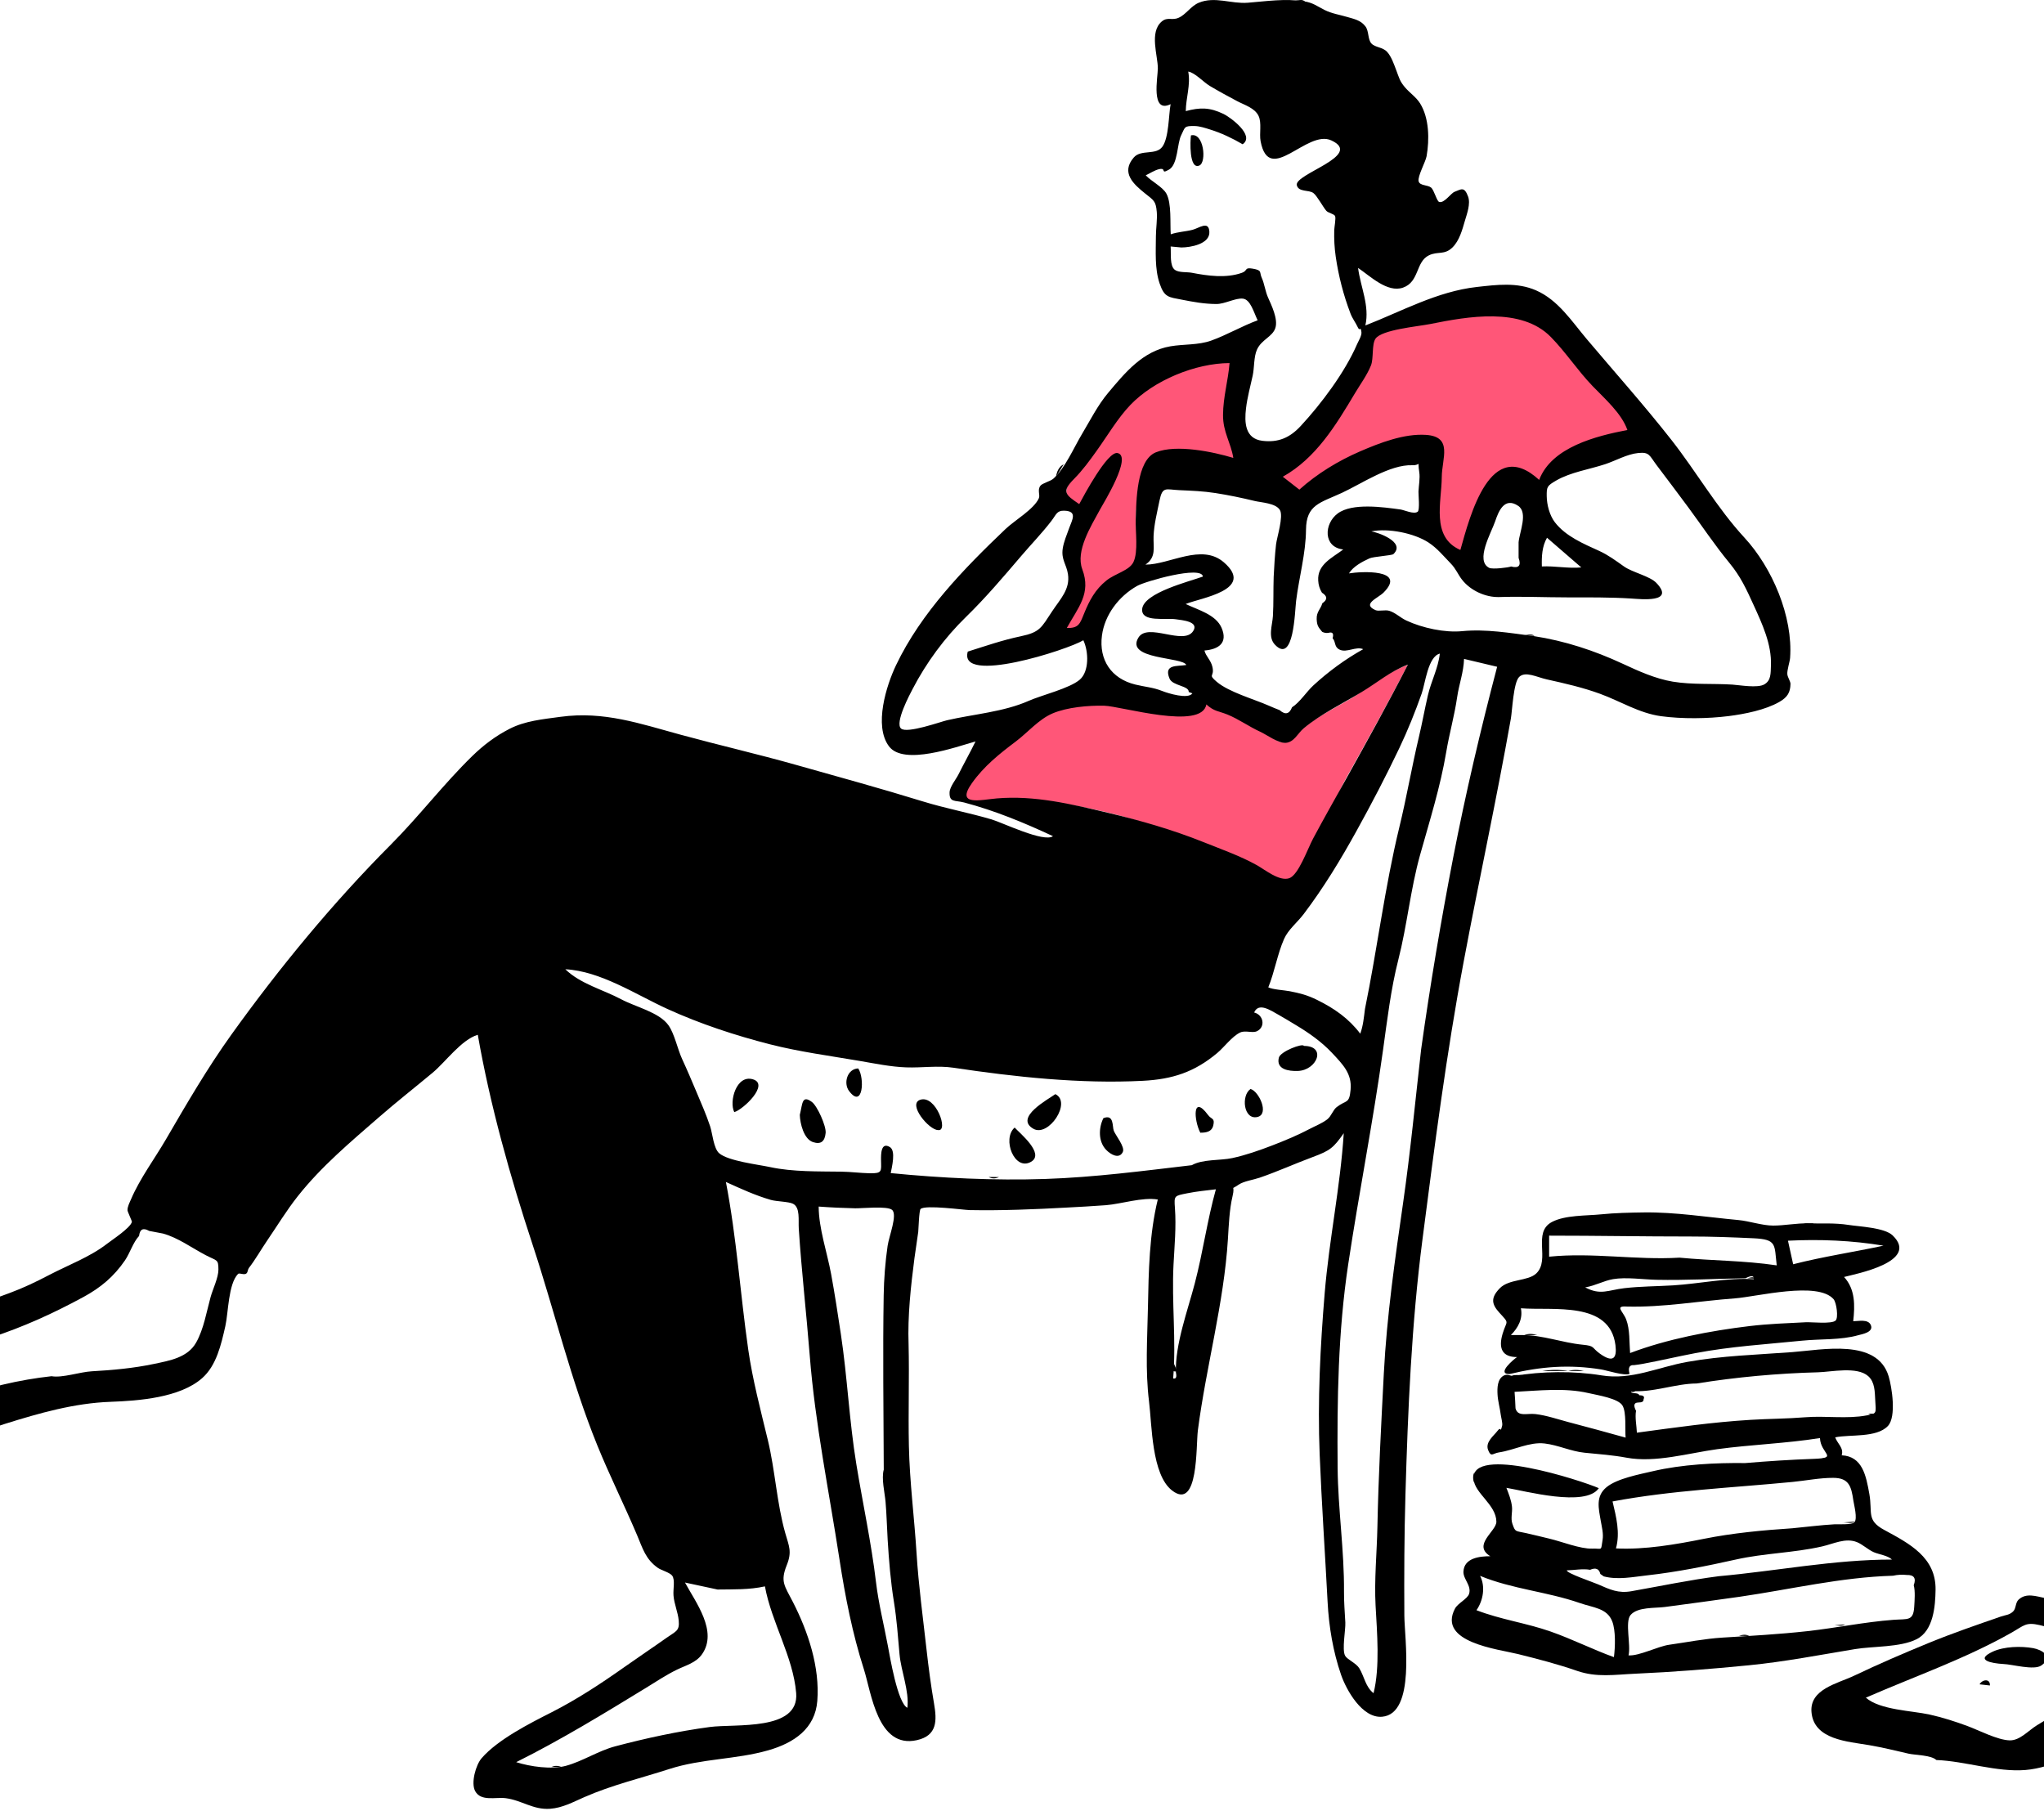 <svg width="412" height="365" viewBox="0 0 412 365" fill="none" xmlns="http://www.w3.org/2000/svg">
<path fill-rule="evenodd" clip-rule="evenodd" d="M257.688 96.462C263.316 93.322 266.601 87.693 269.853 82.121C270.343 81.283 270.831 80.447 271.326 79.62C271.658 79.067 272.02 78.496 272.39 77.915V77.914C273.366 76.378 274.391 74.763 275.031 73.183C275.311 72.492 275.553 71.477 275.797 70.452C276.085 69.243 276.377 68.019 276.739 67.294C277.529 65.711 283.53 64.99 287.617 64.499C288.966 64.337 290.108 64.2 290.783 64.065C297.967 62.632 306.552 61.773 312.423 67.362C313.818 68.69 315.381 69.915 316.949 71.144C318.829 72.618 320.717 74.097 322.333 75.767C324.927 78.45 328.42 82.962 329.653 86.546C323.329 87.757 312.822 91.467 310.304 98.061C301.035 89.606 297.122 103.689 295.069 111.079C294.944 111.53 294.825 111.956 294.713 112.351C289.665 110.18 289.927 103.574 290.119 98.737V98.736C290.146 98.058 290.172 97.416 290.181 96.825C290.195 95.948 290.328 95.034 290.459 94.143C290.897 91.155 291.298 88.419 287.004 88.178C282.836 87.946 278.789 89.632 275.031 91.211C270.342 93.182 265.422 96.13 261.634 99.516L257.688 96.462ZM248.579 83.29C248.579 83.451 248.577 83.611 248.575 83.771C248.561 85.195 248.547 86.615 248.982 87.989C249.234 88.783 249.238 89.944 249.242 91.058C249.244 91.866 249.247 92.65 249.344 93.253C245.273 92.022 237.71 90.195 233.554 91.856C229.581 93.443 229.081 100.785 228.94 104.356C228.905 105.258 229.032 106.342 229.165 107.466C229.389 109.375 229.627 111.403 229.108 112.869C228.708 113.999 228.721 114.333 228.748 114.415C228.679 114.375 228.367 114.363 227.225 115.182C226.716 115.547 226.162 115.837 225.606 116.128C224.942 116.475 224.275 116.825 223.676 117.304C222.082 118.582 221.538 119.995 220.886 121.691C220.717 122.128 220.541 122.585 220.338 123.062C219.377 125.325 216.817 127.336 213.96 127.254C214.323 126.599 214.709 125.951 215.094 125.305C217.14 121.868 219.156 118.483 217.616 114.393C216.262 110.795 218.563 106.586 220.449 103.139L220.56 102.937C220.675 102.725 221.004 102.255 221.446 101.624C223.414 98.817 227.611 92.828 225.082 92.319C223.284 91.957 219.406 99.416 217.972 102.174C217.802 102.501 217.666 102.763 217.573 102.937C215.11 101.282 214.004 99.242 215.899 96.75C216.569 95.868 217.31 95.046 218.052 94.222C218.923 93.255 219.795 92.287 220.56 91.218C221.234 90.275 221.903 89.279 222.581 88.27C224.217 85.835 225.904 83.325 227.835 81.305C232.635 76.289 241.013 72.874 247.923 72.843C247.769 74.797 247.993 76.675 248.221 78.578C248.404 80.114 248.59 81.667 248.579 83.29ZM228.765 114.437C228.767 114.434 228.763 114.424 228.748 114.415C228.755 114.436 228.763 114.44 228.765 114.437ZM268.072 163.441C269.434 160.597 270.624 158.112 271.326 156.856C275.574 149.261 279.78 141.73 283.762 133.994C280.604 135.191 277.929 137.025 275.219 138.884C274.81 139.164 274.401 139.445 273.988 139.724C272.561 140.692 271.003 141.565 269.438 142.443C267.087 143.761 264.718 145.09 262.742 146.762C262.295 147.14 261.933 147.559 261.588 147.959C260.799 148.872 260.1 149.682 258.677 149.668C257.704 149.659 256.327 148.66 255.096 147.768C254.379 147.248 253.711 146.764 253.201 146.532C252.198 146.075 251.37 145.478 250.552 144.887C249.629 144.221 248.718 143.564 247.579 143.125C246.871 142.852 246.292 142.761 245.758 142.677C244.857 142.535 244.085 142.413 243.04 141.468C242.366 145.426 233.004 143.562 226.931 142.352C224.915 141.95 223.26 141.621 222.407 141.601C222.083 141.594 221.747 141.584 221.401 141.574C218.366 141.486 214.595 141.377 211.951 142.505C209.926 143.369 207.532 145.321 205.455 147.014C204.653 147.669 203.898 148.284 203.23 148.783C199.935 151.245 197.586 154.384 195.16 157.793C192.047 162.165 196.695 161.744 200.05 161.439C200.281 161.418 200.506 161.398 200.722 161.38C208.367 160.735 215.795 162.014 223.165 163.75C229.747 165.299 235.734 167.679 242.035 170.193C243.202 170.658 245.323 171.753 247.716 172.987C252.594 175.503 258.599 178.602 259.953 178.143C261.241 177.706 265.072 169.704 268.072 163.441Z" fill="#FF5678"/>
<path fill-rule="evenodd" clip-rule="evenodd" d="M310.786 114.174C313.439 114.039 316.081 114.628 318.734 114.371C316.43 112.377 314.127 110.384 311.823 108.39C310.806 110.166 310.731 112.186 310.786 114.174ZM247.834 73.183C240.966 73.213 232.588 76.641 227.817 81.648C225.289 84.301 223.2 87.864 221.062 90.845C219.629 92.846 218.229 94.776 216.488 96.534C213.95 99.096 214.677 99.681 217.536 101.61C218.441 99.925 223.24 90.914 225.251 91.319C228.307 91.936 222.405 101.453 221.761 102.639C219.851 106.148 216.768 111.048 218.154 114.748C219.981 119.632 217.331 122.416 215.029 126.578C217.446 126.647 217.684 125.711 218.517 123.662C219.587 121.03 220.754 118.83 223.016 117.01C224.768 115.601 227.634 115.007 228.456 113.305C229.474 111.202 228.836 107.048 228.918 104.708C229.043 101.152 229.053 92.746 232.995 91.166C237.127 89.511 244.555 91.071 248.593 92.297C248.089 89.163 246.498 87.117 246.52 83.634C246.544 79.989 247.554 76.737 247.834 73.183ZM195.072 131.337C198.665 130.206 202.07 129.015 205.767 128.245C209.635 127.439 209.893 126.517 212.074 123.22C213.727 120.721 215.732 118.774 215.263 115.714C214.963 113.75 213.882 112.794 214.207 110.587C214.409 109.219 215.051 107.725 215.515 106.424C216.085 104.828 217.264 103.017 214.521 102.939C213.006 102.895 212.932 103.689 211.907 105.022C210.015 107.486 207.837 109.722 205.824 112.085C202.327 116.187 198.619 120.551 194.716 124.348C190.419 128.525 186.71 133.563 183.933 138.912C183.419 139.899 180.3 145.716 181.631 146.857C182.853 147.905 189.65 145.461 190.889 145.176C196.238 143.942 202.31 143.502 207.363 141.26C209.939 140.118 215.621 138.755 217.654 136.988C219.545 135.346 219.46 131.367 218.363 129.052C215.292 130.951 193.093 138.113 195.072 131.337ZM261.906 98.69C265.491 95.473 269.728 92.891 274.154 90.978C278.113 89.268 283.031 87.361 287.436 87.658C292.924 88.027 290.631 92.42 290.611 96.161C290.586 101.125 288.396 108.275 294.361 110.851C296.307 103.978 300.411 87.725 310.242 96.731C312.754 90.122 321.715 87.886 328.025 86.672C326.881 83.333 323.407 80.311 321 77.805C317.987 74.67 315.61 70.996 312.592 67.92C306.631 61.846 295.831 63.796 288.283 65.311C285.764 65.815 278.461 66.45 277.241 68.288C276.475 69.441 276.903 72.258 276.335 73.669C275.554 75.611 274.218 77.412 273.147 79.206C269.238 85.753 265.26 92.342 258.57 96.091L261.906 98.69ZM283.783 133.96C280.243 135.309 277.64 137.566 274.5 139.467C270.694 141.771 266.23 143.93 262.814 146.776C261.564 147.817 260.861 149.615 259.136 149.732C257.636 149.833 255.349 148.101 254.018 147.495C251.786 146.477 249.654 144.934 247.411 144.026C245.568 143.281 244.752 143.433 243.157 141.983C242.262 147.274 225.987 142.328 222.573 142.247C219.414 142.173 215.081 142.545 212.141 143.806C209.34 145.009 207.15 147.654 204.752 149.456C201.466 151.928 198.33 154.428 195.91 157.85C192.59 162.541 197.599 161.214 200.939 160.93C208.563 160.282 215.979 162.087 223.329 163.829C229.898 165.385 236.387 167.252 242.676 169.776C246.212 171.196 249.935 172.501 253.261 174.345C255.015 175.319 257.859 177.7 259.872 177.014C261.717 176.385 263.556 171.128 264.675 169.028C266.848 164.952 269.133 160.945 271.377 156.909C275.614 149.285 279.811 141.726 283.783 133.96ZM240.227 234.86C242.409 233.615 245.965 233.951 248.377 233.429C251.102 232.84 253.843 231.879 256.442 230.878C259.074 229.864 261.561 228.827 263.966 227.558C265.066 226.978 266.532 226.407 267.548 225.602C268.367 224.954 268.665 223.748 269.421 223.16C271.391 221.625 271.97 222.588 272.235 219.626C272.521 216.408 270.704 214.586 268.443 212.178C266.418 210.023 263.789 208.16 261.245 206.644C260.119 205.974 258.917 205.219 257.769 204.579C256.031 203.61 253.703 201.999 252.792 204.079C254.69 204.561 255.109 206.971 253.395 207.837C252.454 208.312 251.029 207.614 249.968 208.119C248.33 208.9 246.754 211.078 245.352 212.25C240.749 216.101 236.348 217.545 230.323 217.854C217.735 218.5 204.553 217.072 192.207 215.219C189.029 214.741 185.857 215.258 182.65 215.144C179.529 215.034 176.276 214.355 173.208 213.831C167.3 212.823 161.072 211.993 155.256 210.509C148.221 208.714 141.163 206.392 134.558 203.385C128.223 200.5 121.062 195.734 113.947 195.367C116.983 198.321 121.533 199.46 125.186 201.406C128.171 202.995 132.839 204.016 134.725 206.636C135.953 208.341 136.569 211.472 137.497 213.472C138.522 215.684 139.468 217.932 140.418 220.178C141.372 222.437 142.365 224.698 143.14 227.025C143.619 228.468 143.826 231.462 144.958 232.449C146.765 234.024 152.813 234.723 155.248 235.247C159.794 236.226 164.98 236.096 169.617 236.164C171.533 236.192 173.465 236.452 175.296 236.487C177.867 236.536 177.622 236.094 177.586 233.875C177.564 232.543 177.591 230.12 179.384 231.217C180.606 231.965 179.765 235.276 179.539 236.453C189.775 237.466 200.454 237.976 210.642 237.637C220.66 237.303 230.331 236.019 240.227 234.86ZM286.452 211.511C288.259 198.622 290.459 185.519 292.923 172.798C295.412 159.942 298.406 147.204 301.772 134.397C299.549 133.868 297.325 133.34 295.101 132.812C295.018 135.51 294.1 137.854 293.708 140.54C293.168 144.248 292.135 147.848 291.517 151.543C290.342 158.567 288.165 165.441 286.248 172.291C284.293 179.274 283.64 186.468 281.844 193.487C280.364 199.269 279.608 205.638 278.782 211.582C276.777 226.003 273.92 240.451 271.746 254.879C269.707 268.406 269.502 282.208 269.62 295.861C269.692 304.197 270.971 312.508 270.905 320.856C270.888 322.919 271.063 324.976 271.171 327.035C271.247 328.489 270.461 332.518 271.127 333.735C271.549 334.506 273.361 335.217 274.003 336.287C275.017 337.98 275.231 340.005 276.861 341.286C278.182 335.992 277.557 329.004 277.269 323.6C276.989 318.394 277.532 313.013 277.639 307.727C277.847 297.358 278.4 287.14 278.935 276.765C279.522 265.387 281.189 253.732 282.819 242.44C284.3 232.173 285.288 221.723 286.452 211.511ZM238.111 49.881C237.395 49.814 236.679 49.748 235.962 49.682C236.069 51.182 235.75 53.611 236.814 54.393C237.621 54.986 239.253 54.791 240.23 54.98C243.433 55.603 247.145 56.123 250.324 54.989C251.56 54.549 250.767 53.859 252.468 54.146C254.517 54.492 253.769 54.814 254.361 56.085C254.816 57.065 255.051 58.734 255.568 59.911C256.261 61.486 257.665 64.305 257.065 66.124C256.482 67.892 254.305 68.427 253.381 70.429C252.693 71.918 252.855 74.082 252.498 75.722C252.021 77.909 251.418 80.087 251.152 82.315C250.817 85.121 250.932 88.414 254.431 88.849C257.678 89.253 259.999 88.216 262.177 85.866C266.335 81.38 271.084 75.047 273.527 69.404C273.812 68.744 274.514 67.644 274.416 66.938C274.223 65.542 274.138 66.955 273.693 65.986C273.268 65.059 272.601 64.218 272.209 63.189C270.798 59.493 269.798 55.62 269.233 51.708C268.976 49.935 268.89 48.185 268.935 46.395C268.949 45.784 269.318 43.95 269.098 43.531C268.874 43.107 267.703 42.912 267.339 42.491C266.662 41.711 265.501 39.509 264.752 38.925C263.831 38.208 261.769 38.776 261.395 37.349C260.796 35.066 274.966 31.346 268.346 28.299C263.404 26.024 255.823 37.525 254.095 28.475C253.795 26.908 254.366 24.78 253.674 23.344C252.909 21.756 250.828 21.162 249.374 20.39C247.518 19.405 245.644 18.392 243.841 17.313C242.604 16.574 240.822 14.61 239.506 14.431C240.024 17.096 239.031 19.738 239.014 22.398C241.865 21.631 243.828 21.614 246.642 22.978C247.982 23.627 253.032 27.31 250.474 29.081C248.401 27.864 246.184 26.808 243.873 26.091C242.962 25.809 241.824 25.424 240.854 25.405C238.604 25.36 238.921 25.594 238.076 27.28C237.262 28.904 237.437 33.14 235.649 34.177C233.8 35.25 235.226 33.748 233.647 34.095C232.747 34.293 231.766 34.958 230.941 35.334C232.071 36.553 234.35 37.665 235.099 39.018C236.192 40.991 235.813 45.071 235.984 47.229C237.415 46.72 238.92 46.699 240.37 46.322C241.733 45.966 243.623 44.426 243.766 46.69C243.924 49.211 239.912 49.881 238.111 49.881ZM256.728 116.279C256.839 114.1 256.961 111.921 257.205 109.751C257.37 108.294 258.763 104.067 257.976 102.787C257.12 101.394 254.251 101.306 252.87 100.971C250.224 100.33 247.686 99.805 244.996 99.382C242.522 98.993 240.192 98.911 237.699 98.798C234.984 98.676 234.312 97.961 233.711 100.933C233.24 103.271 232.607 105.706 232.519 108.099C232.436 110.345 233.12 112.295 230.879 113.809C235.798 113.809 242.205 109.456 246.694 113.348C253.116 118.914 241.941 120.518 238.994 121.746C241.444 122.929 245.08 123.859 246.233 126.561C247.527 129.59 245.65 130.877 242.776 131.12C243.047 132.288 244.081 133.046 244.389 134.45C244.84 136.507 243.377 135.826 245.245 137.419C247.704 139.514 252.767 140.916 255.783 142.251C256.489 142.565 257.204 142.859 257.927 143.135C259.057 144.134 259.891 143.944 260.43 142.563C261.977 141.59 263.355 139.418 264.727 138.155C267.781 135.345 271.151 132.878 274.78 130.849C273.275 130.23 271.476 131.629 270.033 130.948C268.866 130.398 269.306 129.396 268.607 128.646C268.887 127.668 268.591 127.31 267.72 127.573C267.284 127.619 266.879 127.546 266.504 127.353C265.774 126.454 265.446 126.16 265.397 124.772C265.346 123.299 266.205 122.779 266.534 121.6C267.605 120.875 267.581 120.162 266.461 119.463C266.001 118.716 265.75 117.905 265.708 117.029C265.495 113.781 268.479 112.471 270.755 110.753C266.68 110.307 266.836 105.558 269.655 103.482C272.578 101.329 278.765 102.211 282.299 102.696C283.034 102.796 285.019 103.738 285.762 103.138C286.218 102.77 285.896 99.658 285.917 99.108C285.965 97.862 286.27 96.375 286.07 95.134C285.652 92.537 286.538 93.845 284.657 93.773C280.179 93.6 274.476 97.485 270.537 99.316C266.127 101.366 263.293 101.681 263.247 106.765C263.203 111.578 261.845 116.373 261.252 121.11C260.993 123.178 260.808 133.925 256.998 129.959C255.521 128.421 256.467 126.055 256.577 124.158C256.727 121.548 256.638 118.897 256.728 116.279ZM10.383 277.393C12.563 277.778 16.113 276.534 18.492 276.403C22.65 276.176 26.933 275.783 31.007 274.923C34.194 274.25 37.826 273.658 39.545 270.592C41.082 267.852 41.625 264.42 42.452 261.43C42.892 259.842 44.026 257.54 44.026 255.898C44.025 253.762 43.736 254.183 41.495 253.014C38.659 251.535 35.899 249.474 32.839 248.635C31.914 248.455 30.988 248.28 30.061 248.107C28.862 247.416 28.186 247.756 28.029 249.125C26.858 250.352 26.173 252.612 25.191 254.045C22.953 257.314 20.294 259.542 16.822 261.428C10.573 264.819 4.751 267.437 -1.942 269.655C-5.631 270.877 -9.032 272.592 -12.637 273.939C-15.525 275.019 -19.511 275.347 -21.73 277.75C-24.233 280.461 -20.386 281.446 -18.247 283.279C-16.495 284.781 -16.46 285.125 -14.063 284.396C-12.278 283.853 -10.694 282.814 -8.98 282.11C-3.105 279.699 4.005 278.094 10.383 277.393ZM144.635 320.391C142.446 319.921 140.256 319.45 138.067 318.98C140.22 322.975 144.748 328.819 141.498 333.442C140.283 335.169 138.263 335.662 136.458 336.538C134.274 337.599 132.257 338.957 130.192 340.221C121.676 345.432 113.021 350.715 104.048 355.187C106.857 356.088 111.176 356.711 114.069 355.926C117.438 355.012 120.558 352.912 124.016 351.994C130.221 350.349 136.752 348.947 143.057 348.103C148.209 347.413 161.108 348.972 160.481 341.271C159.886 333.96 155.492 326.984 154.184 319.755C150.975 320.464 147.914 320.34 144.635 320.391ZM275.131 203.365C277.626 191.194 279.117 178.816 282.06 166.732C283.529 160.704 284.563 154.593 285.998 148.564C286.666 145.758 287.17 142.925 287.82 140.125C288.478 137.291 289.895 134.675 290.219 131.744C287.834 132.331 287.282 137.758 286.56 139.8C285.234 143.546 283.787 147.145 282.084 150.732C279.375 156.432 276.501 161.932 273.446 167.459C270.224 173.288 266.822 178.894 262.797 184.217C261.474 185.967 259.68 187.337 258.827 189.256C257.487 192.275 256.923 195.872 255.644 199.013C256.545 199.468 258.874 199.581 259.98 199.798C262.036 200.201 263.477 200.56 265.453 201.531C268.932 203.243 271.856 205.273 274.181 208.353C274.765 206.772 274.918 205.038 275.131 203.365ZM178.136 296.227C178.095 284.505 177.928 272.684 178.121 261.049C178.174 257.818 178.439 254.333 178.911 251.127C179.206 249.111 180.949 244.828 179.804 243.862C178.825 243.036 173.659 243.58 172.392 243.55C169.933 243.494 167.482 243.385 165.019 243.201C165.019 247.545 166.727 252.478 167.52 256.776C168.26 260.784 168.868 264.815 169.479 268.842C170.8 277.562 171.176 286.403 172.611 295.146C173.911 303.074 175.626 310.969 176.571 318.896C177.09 323.247 178.14 327.352 178.956 331.701C179.382 333.968 180.936 343.308 182.893 344.227C183.307 340.876 181.617 336.831 181.314 333.443C181.002 329.945 180.759 326.423 180.189 322.907C179.519 318.78 179.18 314.55 178.923 310.371C178.766 307.814 178.719 305.265 178.496 302.709C178.336 300.855 177.629 298.045 178.136 296.227ZM239.606 139.483C239.688 138.207 236.363 138.258 235.744 136.791C234.488 133.812 237.351 134.348 239.111 134.04C238.484 132.383 226.731 132.986 229.47 128.514C231.369 125.411 238.571 130.16 240.496 127.211C241.761 125.275 238.318 125.008 236.952 124.814C234.898 124.521 230.057 125.467 230.216 122.817C230.417 119.488 239.828 117.19 242.468 116.213C242.175 113.933 230.849 117.173 229.21 118.097C225.5 120.189 222.658 123.942 222.113 128.113C221.479 132.965 223.956 136.787 228.833 137.978C230.867 138.475 232.37 138.53 234.251 139.276C235.49 139.767 239.497 140.991 240.345 139.753C240.099 139.663 239.853 139.573 239.606 139.483ZM306.096 109.299C306.283 107.227 308.039 103.325 306.016 101.964C303.186 100.058 302.013 103.198 301.372 105.085C300.588 107.388 297.291 113.025 300.174 114.46C300.844 114.794 304.022 114.406 304.583 114.185C306.145 114.59 306.648 114.009 306.096 112.44V109.299ZM237.021 276.654C236.843 270.99 239.395 264.18 240.841 258.633C242.481 252.347 243.344 245.937 245.081 239.72C243.149 239.952 241.199 240.14 239.29 240.525C236.686 241.051 236.639 240.968 236.826 243.507C237.105 247.32 236.74 251.058 236.542 254.869C236.145 262.5 237.112 270.257 236.469 277.839C237.042 277.984 237.226 277.589 237.021 276.654ZM309.13 128.212C315.387 129.164 321.384 131.135 327.078 133.784C330.217 135.244 333.674 136.813 337.181 137.396C341.078 138.044 345.211 137.74 349.19 137.99C350.593 138.078 354.281 138.755 355.649 137.935C357.003 137.123 356.898 135.746 356.961 134.105C357.125 129.884 355.203 125.751 353.474 121.964C351.991 118.715 350.87 116.234 348.568 113.439C345.613 109.849 343.04 105.976 340.272 102.229C338.185 99.405 336.077 96.621 333.95 93.8C332.428 91.78 332.5 91.085 330.207 91.311C327.949 91.534 325.675 92.861 323.548 93.563C320.391 94.607 316.568 95.18 313.689 96.849C311.828 97.927 311.745 98.126 311.766 100.009C311.787 101.762 312.356 103.902 313.411 105.273C315.604 108.121 319.24 109.629 322.359 111.05C324.164 111.871 325.724 113.037 327.33 114.171C329.061 115.393 332.554 116.113 333.878 117.506C337.735 121.562 330.714 120.761 328.753 120.638C324.52 120.373 320.31 120.414 316.046 120.411C311.392 120.408 306.775 120.193 302.186 120.343C299.498 120.431 296.415 119.076 294.673 116.818C293.83 115.724 293.502 114.691 292.399 113.556C290.955 112.07 289.698 110.504 287.941 109.354C285.065 107.473 279.839 106.408 276.415 107.11C277.641 107.28 283.407 109.231 280.869 111.683C280.56 111.981 276.851 112.177 276.045 112.545C274.59 113.208 272.757 114.173 271.903 115.575C274.388 115.162 283.601 114.683 278.901 119.42C277.748 120.583 274.435 121.743 277.254 122.98C277.901 123.264 279.197 122.861 280.03 123.117C281.269 123.499 282.282 124.518 283.443 125.062C286.735 126.605 291.273 127.557 294.708 127.219C299.46 126.75 304.411 127.593 309.13 128.212ZM183.139 270.945C183.301 277.75 183.054 284.595 183.2 291.431C183.356 298.731 184.299 305.886 184.748 313.113C185.151 319.59 186.031 325.944 186.746 332.39C187.158 336.103 187.632 339.654 188.264 343.339C188.856 346.787 188.957 349.826 184.809 350.753C176.878 352.526 175.645 341.188 174.113 336.41C171.825 329.28 170.357 321.796 169.224 314.404C167.113 300.639 164.307 287.065 163.211 273.183C162.537 264.635 161.559 256.174 161.005 247.634C160.896 245.96 161.325 243.382 159.846 242.636C158.957 242.189 156.507 242.185 155.384 241.86C152.256 240.956 149.37 239.625 146.318 238.243C148.484 249.499 149.2 260.7 150.825 272.054C151.687 278.079 153.337 284.323 154.767 290.253C156.248 296.398 156.577 303.015 158.286 309.025C159.039 311.675 159.676 312.755 158.584 315.474C157.244 318.812 158.133 319.611 159.813 322.889C162.905 328.921 165.266 336.039 164.741 342.838C164.314 348.392 160.092 351.299 154.861 352.797C148.319 354.671 141.468 354.449 134.886 356.577C129.152 358.43 123.325 359.8 117.756 362.247C115.511 363.233 113.377 364.404 110.884 364.585C107.464 364.832 105.158 362.86 101.929 362.449C99.91 362.193 96.954 363.15 95.791 361.047C94.869 359.38 95.912 355.742 97.07 354.4C100.321 350.628 106.832 347.342 111.216 345.117C116.269 342.552 121.158 339.341 125.84 336.031C128.678 334.024 131.572 332.098 134.408 330.087C136.284 328.757 136.996 328.748 136.805 326.634C136.652 324.948 135.888 323.313 135.754 321.586C135.652 320.264 136.118 318.461 135.489 317.598C135.026 316.962 133.29 316.512 132.607 316.03C130.11 314.271 129.543 312.095 128.409 309.42C125.834 303.343 122.875 297.436 120.388 291.31C115.048 278.158 111.789 264.327 107.363 250.906C102.84 237.194 98.796 222.799 96.305 208.573C92.973 209.581 89.827 214.041 87.173 216.248C83.587 219.23 79.913 222.114 76.396 225.179C70.632 230.201 64.796 235.086 60.033 241.102C57.738 243.999 55.859 247.117 53.781 250.16C52.581 251.919 51.462 253.909 50.163 255.582C49.954 255.85 49.948 256.402 49.723 256.63C49.228 257.133 48.283 256.464 47.965 256.795C46.007 258.83 46.032 264.609 45.422 267.294C44.581 270.995 43.637 275.25 40.729 277.801C36.237 281.741 27.953 282.351 22.268 282.556C14.973 282.818 7.896 284.839 0.974 287.008C-2.255 288.02 -5.399 289.204 -8.639 290.186C-10.503 290.753 -12.629 291.88 -14.62 291.663C-17.02 291.402 -18.915 289.395 -20.674 287.903C-23.486 285.516 -26.091 283.164 -25.998 279.249C-25.898 275.104 -23.639 271.976 -20.08 269.917C-13.199 265.936 -5.503 263.385 1.914 260.634C4.756 259.58 7.19 258.413 9.907 256.993C13.747 254.987 18.167 253.349 21.575 250.7C22.579 249.918 26.271 247.523 26.586 246.288C26.627 246.127 25.704 244.241 25.7 243.942C25.691 243.173 26.15 242.339 26.432 241.681C28.206 237.535 31.183 233.542 33.459 229.633C37.627 222.471 41.81 215.273 46.642 208.538C56.278 195.11 67.102 181.962 78.784 170.241C84.479 164.526 89.401 158.045 95.176 152.409C97.464 150.177 99.88 148.359 102.699 146.91C105.842 145.296 109.37 144.979 112.972 144.486C121.702 143.292 128.992 145.858 137.188 148.091C144.936 150.202 152.693 151.982 160.484 154.181C169.041 156.596 177.51 158.912 186.039 161.543C190.597 162.949 195.285 163.812 199.864 165.161C202.069 165.81 210.405 169.878 212.243 168.542C206.452 165.841 200.519 163.38 194.324 161.75C192.499 161.271 191.334 161.802 191.401 159.719C191.438 158.584 192.723 157.051 193.185 156.116C194.292 153.879 195.546 151.691 196.629 149.447C192.701 150.555 182.143 154.391 179.183 150.426C176.086 146.275 178.672 138.137 180.613 134.073C185.681 123.464 194.3 114.611 202.698 106.614C204.515 104.885 208.43 102.627 209.399 100.425C209.693 99.755 209.052 98.772 209.716 97.902C210.112 97.384 211.698 97.031 212.332 96.473C214.641 94.442 216.484 90.167 218.079 87.504C219.75 84.715 221.256 81.695 223.356 79.192C226.791 75.1 230.337 70.763 235.899 69.806C238.626 69.337 241.524 69.587 244.138 68.651C247.3 67.518 250.304 65.734 253.497 64.562C252.704 62.944 252.062 60.37 250.526 60.194C249.046 60.023 246.876 61.287 245.183 61.278C242.71 61.264 240.599 60.871 238.212 60.403C235.57 59.884 234.7 59.978 233.737 57.13C232.727 54.147 232.982 50.682 232.99 47.584C232.994 46.07 233.296 44.191 233.167 42.704C232.972 40.465 232.534 40.379 230.768 38.955C228.561 37.176 225.84 34.822 228.544 31.73C230.004 30.06 233.006 31.359 234.3 29.564C235.617 27.736 235.554 23.143 235.955 20.996C231.893 22.981 233.382 15.562 233.382 13.777C233.381 11.18 231.629 6.508 234.151 4.347C235.323 3.344 236.193 4.174 237.533 3.598C239.062 2.94 240.025 1.214 241.651 0.545C244.884 -0.786 248.185 0.816 251.503 0.552C255.311 0.249 259.05 -0.336 262.879 0.271C264.692 0.558 265.456 1.242 266.99 2.01C268.466 2.748 269.963 2.95 271.566 3.425C272.993 3.848 274.243 4.061 275.207 5.297C275.969 6.274 275.659 7.918 276.428 8.76C277.187 9.59 278.688 9.469 279.592 10.455C280.46 11.401 280.98 12.965 281.431 14.142C282.041 15.728 282.112 16.323 283.186 17.592C284.122 18.7 285.47 19.59 286.251 20.854C288.091 23.831 288.138 28.138 287.551 31.488C287.351 32.629 285.688 35.577 285.948 36.548C286.196 37.472 287.756 37.229 288.463 37.813C289.073 38.318 289.61 40.568 290.092 40.705C291.132 41.002 292.414 38.96 293.203 38.654C294.572 38.122 295.145 37.576 295.904 39.582C296.466 41.07 295.683 43.091 295.271 44.511C294.746 46.32 294.166 48.498 292.776 49.866C291.141 51.473 289.833 50.594 288.03 51.46C285.327 52.758 286.124 56.816 282.799 57.976C279.63 59.08 276.138 55.604 273.741 54.006C274.238 57.885 276.107 61.624 275.21 65.6C282.498 62.762 289.707 58.734 297.651 57.847C301.701 57.394 305.793 56.858 309.616 58.529C314.092 60.485 316.834 64.799 319.863 68.384C325.556 75.121 331.398 81.668 336.862 88.623C341.874 95.001 346.1 102.392 351.616 108.366C357.21 114.422 361.432 124.249 360.819 132.636C360.764 133.393 360.174 135.113 360.266 135.93C360.338 136.555 360.91 137.348 360.901 137.852C360.87 139.549 360.306 140.527 358.678 141.468C355.856 143.101 351.651 143.928 348.461 144.333C344.224 144.872 339.035 144.93 334.795 144.355C330.423 143.761 326.579 141.329 322.558 139.859C319.031 138.569 315.49 137.764 311.783 136.941C309.739 136.487 307.476 135.23 306.212 136.446C305.053 137.564 304.812 143.3 304.542 144.825C301.609 161.356 298.125 177.327 295.039 193.773C291.541 212.415 289.149 231.05 286.717 249.849C284.506 266.939 283.783 284.221 283.288 301.295C283.053 309.439 283.018 317.496 283.068 325.648C283.097 330.212 285.393 345.448 278.584 346.032C274.582 346.375 271.381 340.674 270.309 337.565C268.698 332.894 267.859 327.864 267.602 322.957C267.083 313.023 266.402 303.082 265.998 293.144C265.562 282.378 266.117 271.412 267.008 260.681C267.904 249.878 270.163 239.233 270.855 228.414C268.777 231.361 268.112 231.915 264.651 233.198C261.028 234.542 257.544 236.132 253.889 237.385C252.646 237.811 250.705 238.078 249.686 238.776C247.805 240.063 249.04 238.602 248.44 241.108C247.798 243.785 247.677 246.999 247.507 249.749C246.706 262.658 243.108 275.476 241.448 288.317C241.047 291.417 241.619 304.579 236.25 300.431C232.115 297.236 232.197 287.203 231.608 282.503C230.825 276.238 231.262 269.797 231.385 263.494C231.526 256.316 231.648 248.788 233.371 241.779C230.287 241.255 225.998 242.683 222.894 242.924C220.207 243.132 217.528 243.264 214.856 243.41C208.483 243.758 201.918 244.035 195.437 243.91C194.256 243.888 186.549 242.815 185.564 243.68C185.244 243.961 185.146 247.823 185.086 248.295C184.859 250.069 184.552 251.842 184.322 253.607C183.59 259.248 182.929 265.306 183.139 270.945Z" fill="black"/>
<path fill-rule="evenodd" clip-rule="evenodd" d="M297.605 324.556C302.47 326.445 307.632 327.131 312.537 328.852C316.922 330.39 320.995 332.459 325.313 334.022C325.565 332.032 325.7 328.661 324.96 326.785C323.913 324.128 321.157 324.063 318.443 323.117C311.838 320.814 304.89 320.329 298.333 317.638C299.455 319.786 298.954 322.629 297.605 324.556ZM381.57 317.609C371.065 317.916 361.026 320.345 350.673 321.847C345.634 322.578 340.592 323.231 335.549 323.913C333.609 324.175 330.072 323.866 328.661 325.535C327.492 326.918 328.773 331.638 328.254 333.665C330.377 333.821 334.147 331.85 336.452 331.523C340.041 331.016 343.582 330.306 347.208 330.08C352.95 329.72 358.592 329.415 364.325 328.779C370.155 328.134 375.796 326.933 381.672 326.495C384.528 326.281 385.678 326.814 385.846 323.817C385.912 322.645 386.074 320.684 385.743 319.528C386.271 318.108 385.802 317.419 384.336 317.459C383.406 317.355 382.484 317.405 381.57 317.609ZM361.252 308.045C364.093 307.781 366.945 307.401 369.793 307.242C370.371 307.209 373.3 307.385 373.778 306.851C374.456 306.096 373.701 303.335 373.577 302.481C373.155 299.577 372.688 297.887 369.5 297.881C366.808 297.874 364.023 298.44 361.342 298.701C349.174 299.886 337.068 300.386 325.034 302.637C325.767 305.737 326.598 308.935 325.722 312.105C331.495 312.401 337.833 311.297 343.474 310.165C349.241 309.007 355.359 308.433 361.252 308.045ZM341.993 278.86C337.646 278.879 333.051 280.782 328.761 280.358C328.697 281.151 330.07 280.493 330.449 281.235C331.259 281.237 331.541 281.499 331.294 282.024C331.309 282.382 331.125 282.592 330.741 282.652C330.552 282.669 330.363 282.685 330.175 282.701C329.345 282.728 329.209 283.283 329.767 284.37C329.527 285.717 329.887 287.427 329.939 288.778C337.648 287.736 345.138 286.651 352.902 286.186C356.567 285.966 360.229 285.967 363.89 285.667C367.918 285.337 372.314 286.045 376.251 285.295C378.357 284.894 378.136 284.922 377.983 282.202C377.889 280.549 377.924 278.587 376.57 277.382C374.308 275.369 369.159 276.532 366.455 276.603C358.311 276.817 350.029 277.569 341.993 278.86ZM346.443 317.707C358.09 316.656 369.648 314.353 381.36 314.353C380.532 313.531 378.728 313.319 377.698 312.871C376.523 312.36 375.413 311.271 374.265 310.824C371.961 309.927 369.615 311.173 367.248 311.711C361.539 313.011 355.68 313.055 349.961 314.33C344.049 315.646 338.06 316.861 332.038 317.531C329.171 317.849 326.095 318.496 323.262 317.743C323.032 317.58 322.801 317.416 322.571 317.253C322.324 316.205 321.636 315.926 320.509 316.414C319.077 316.143 317.254 316.493 315.812 316.528C315.753 317.1 321.079 318.895 322.095 319.34C324.541 320.41 326.2 321.194 328.813 320.735C334.697 319.702 340.485 318.47 346.443 317.707ZM305.475 283.87C305.93 285.633 307.841 284.831 309.487 285.025C311.695 285.285 313.892 286.042 316.031 286.613C319.916 287.651 323.802 288.674 327.669 289.77C327.517 288.218 327.863 284.684 327.037 283.306C326.171 281.862 322.064 281.23 320.152 280.789C315.331 279.681 310.181 280.311 305.284 280.545C305.371 281.652 305.435 282.76 305.475 283.87ZM351.781 294.901C356.355 294.516 360.934 294.216 365.521 294.056C370.766 293.873 366.954 293.041 366.843 289.862C359.95 290.955 352.997 291.17 346.125 292.104C340.433 292.879 333.651 294.901 327.845 293.815C325.106 293.303 322.31 293.105 319.396 292.816C316.647 292.543 314.054 291.27 311.339 290.954C308.291 290.599 305.177 292.302 302.145 292.751C300.86 292.942 300.562 293.808 299.955 292.271C299.326 290.676 301.128 289.374 301.838 288.42C302.666 287.306 302.322 289.115 302.783 287.375C302.911 286.888 302.562 285.664 302.498 285.139C302.335 283.812 301.915 282.371 301.85 281.047C301.79 279.83 301.779 277.973 303.108 277.263C303.919 276.829 304.495 277.461 305.202 277.339C310.722 276.385 317.214 276.307 322.812 277.227C328.881 278.225 334.104 275.584 340.085 274.512C347.102 273.256 354.193 273.068 361.27 272.536C367.322 272.083 378.379 269.729 380.684 277.41C381.337 279.587 382.288 285.579 380.532 287.43C378.227 289.862 372.89 289.086 369.91 289.718C370.356 290.978 371.683 291.835 371.224 293.336C375.4 293.532 376.139 297.452 376.793 301.112C377.47 304.899 376.15 306.404 379.791 308.376C384.866 311.124 390.243 313.899 390.143 320.444C390.094 323.734 389.723 328.697 386.323 330.404C382.997 332.074 377.581 331.792 373.916 332.398C366.817 333.573 359.694 334.951 352.552 335.656C344.948 336.407 337.217 337.024 329.599 337.359C325.449 337.543 321.864 338.166 317.856 336.778C313.915 335.414 310.06 334.417 305.994 333.404C301.98 332.405 289.693 331.059 293.273 324.237C293.846 323.146 295.805 322.278 296.121 321.246C296.631 319.581 294.908 318.282 294.98 316.777C295.111 314.024 298.236 313.679 300.394 313.679C296.695 311.38 301.648 308.659 301.619 306.707C301.567 303.268 297.264 301.036 297.02 298.154C296.428 291.139 318.82 298.443 322.267 299.961C319.614 303.87 307.307 300.487 303.641 299.894C304.142 301.2 304.62 302.373 304.764 303.709C304.882 304.798 304.463 306.043 304.846 307.139C305.451 308.872 305.43 308.54 307.572 309.013C309.156 309.362 310.723 309.766 312.302 310.137C314.728 310.705 318.543 312.231 320.947 312.148C323.055 312.075 322.639 312.725 323.025 310.398C323.233 309.147 322.878 307.818 322.666 306.593C322.223 304.026 321.576 301.596 323.832 299.754C325.983 297.997 330.518 297.161 333.157 296.541C339.013 295.166 345.773 294.83 351.781 294.901Z" fill="black"/>
<path fill-rule="evenodd" clip-rule="evenodd" d="M379.65 251.081C373.289 250.021 366.827 249.761 360.392 250.081C360.74 251.664 361.089 253.246 361.439 254.828C367.467 253.285 373.583 252.381 379.65 251.081ZM327.931 263.356C325.38 263.171 327.155 264.304 327.785 265.964C328.559 268.002 328.393 270.579 328.57 272.724C336.033 269.897 344.717 268.241 352.652 267.289C356.415 266.838 360.232 266.709 364.016 266.516C365.135 266.459 369.174 266.924 369.993 266.177C370.6 265.621 370.174 262.553 369.59 261.875C366.414 258.196 354.137 261.373 349.696 261.703C342.413 262.243 335.264 263.536 327.931 263.356ZM338.53 253.498C345.139 254.128 351.519 254.068 358.128 255.052C357.627 250.878 358.226 249.813 353.46 249.591C349.214 249.394 344.981 249.234 340.754 249.236C331.249 249.241 321.767 249.061 312.251 249.061V253.303C321.052 252.408 329.713 254.025 338.53 253.498ZM306.754 269.098C310.924 269.08 314.866 270.644 319.037 271.049C321.533 271.292 320.749 271.599 322.481 272.845C325.178 274.785 325.955 273.752 325.617 271.115C324.471 262.197 313.108 264.197 306.56 263.701C306.99 265.828 306.001 267.631 304.544 269.098H306.754ZM351.832 257.648C345.833 257.744 339.828 258.083 333.871 257.959C331.204 257.904 327.75 257.379 325.137 257.831C323.223 258.161 321.622 259.13 319.522 259.49C322.606 261.141 324.17 260.026 327.412 259.65C330.652 259.275 333.939 259.283 337.192 259.087C342.534 258.765 348.228 257.494 353.491 257.84C353.587 257.103 353.034 257.039 351.832 257.648ZM304.254 276.963C301.501 276.957 305.288 273.846 305.785 273.538C302.738 273.538 302 271.722 302.883 268.804C303.715 266.056 304.33 266.897 302.238 264.608C300.662 262.885 300.424 261.616 302.281 259.689C304.171 257.729 307.998 258.284 309.673 256.666C312.524 253.912 308.845 248.427 312.795 246.318C315.466 244.892 319.77 245.069 322.718 244.768C325.567 244.476 328.517 244.42 331.385 244.381C337.638 244.297 344.133 245.339 350.358 245.912C352.628 246.121 355.179 247.032 357.415 247.034C359.696 247.036 362.084 246.531 364.439 246.59C367.176 246.658 369.813 246.458 372.635 246.904C374.798 247.246 379.848 247.426 381.501 249.024C387.009 254.348 373.947 256.793 371.699 257.391C373.987 259.881 373.892 263.173 373.547 266.308C374.636 266.308 376.513 265.837 377.076 267.05C377.776 268.557 375.185 268.949 374.573 269.124C371.049 270.136 366.924 269.859 363.292 270.226C356.032 270.96 348.859 271.384 341.674 272.751C338.172 273.417 334.691 274.241 331.192 274.89C330.588 275.002 329.981 275.092 329.37 275.16C328.434 275.08 328.131 275.664 328.461 276.914C327.49 277.386 323.869 276.211 322.749 276.031C316.339 274.998 310.604 275.427 304.254 276.963Z" fill="black"/>
<path fill-rule="evenodd" clip-rule="evenodd" d="M433.696 338.822C429.562 342.055 425.718 345.106 421.241 347.915C424.406 347.817 434.932 342.801 433.696 338.822ZM432.082 333.552C429.825 331.625 427.583 331.822 424.79 331.238C422.218 330.7 419.719 329.774 417.152 329.157C415.137 328.674 413.144 328.02 411.137 327.562C408.302 326.917 408.023 327.628 405.416 329.103C396.172 334.339 385.827 337.94 376.091 342.189C378.95 344.69 385.38 344.798 388.953 345.596C391.562 346.177 394.044 346.973 396.543 347.894C398.87 348.753 402.618 350.727 405.072 350.793C407.143 350.848 408.826 348.823 410.609 347.732C412.955 346.296 415.29 344.886 417.654 343.486C422.657 340.524 427.334 336.894 432.082 333.552ZM390.305 354.758C389.238 353.738 386.026 353.782 384.688 353.471C382.052 352.859 379.455 352.223 376.784 351.763C372.45 351.018 365.604 350.685 365.133 345.097C364.741 340.453 370.387 339.351 373.689 337.778C378.655 335.411 383.722 333.227 388.814 331.14C393.589 329.184 398.433 327.529 403.294 325.839C404.242 325.509 405.012 325.555 405.786 324.8C406.396 324.205 406.208 323.05 406.877 322.428C408.409 321.004 410.398 321.754 412.239 322.119C416.421 322.948 420.763 324.036 424.749 325.574C428.893 327.171 432.598 327.505 433.593 332.173C435.712 331.185 437.305 331.041 437.052 333.943C436.978 334.796 436.355 335.724 436.205 336.603C435.985 337.9 436.37 339.267 436.152 340.567C435.36 345.294 428.946 348.795 424.972 350.651C420.072 352.939 413.749 356.321 408.277 356.767C402.447 357.244 396.093 354.968 390.305 354.758Z" fill="black"/>
<path fill-rule="evenodd" clip-rule="evenodd" d="M316.094 276.34C314.356 276.351 312.617 276.362 310.879 276.373C312.614 276.048 314.353 276.045 316.094 276.34Z" fill="black"/>
<path fill-rule="evenodd" clip-rule="evenodd" d="M214.405 93.572C213.883 94.436 213.362 95.299 212.84 96.163C213.018 95.05 213.415 94.096 214.405 93.572Z" fill="black"/>
<path fill-rule="evenodd" clip-rule="evenodd" d="M316.094 301.109C317.139 301.119 318.184 301.127 319.223 301.136C318.176 301.129 317.135 301.119 316.094 301.109Z" fill="black"/>
<path fill-rule="evenodd" clip-rule="evenodd" d="M340.082 244.734C338.865 244.669 337.649 244.603 336.432 244.537C337.649 244.603 338.865 244.669 340.082 244.734Z" fill="black"/>
<path fill-rule="evenodd" clip-rule="evenodd" d="M319.223 276.366C318.179 276.356 317.136 276.346 316.094 276.337C317.141 276.052 318.184 276.062 319.223 276.366Z" fill="black"/>
<path fill-rule="evenodd" clip-rule="evenodd" d="M360.725 129.33C360.696 128.293 360.666 127.256 360.637 126.221C360.667 127.258 360.696 128.293 360.725 129.33Z" fill="black"/>
<path fill-rule="evenodd" clip-rule="evenodd" d="M183.409 285.835C183.387 284.971 183.365 284.107 183.344 283.244C183.366 284.109 183.387 284.972 183.409 285.835Z" fill="black"/>
<path fill-rule="evenodd" clip-rule="evenodd" d="M211.797 243.598C212.495 243.598 213.191 243.6 213.883 243.601C213.185 243.601 212.491 243.599 211.797 243.598Z" fill="black"/>
<path fill-rule="evenodd" clip-rule="evenodd" d="M305.143 57.461C304.274 57.524 303.404 57.587 302.535 57.65C303.405 57.587 304.274 57.524 305.143 57.461Z" fill="black"/>
<path fill-rule="evenodd" clip-rule="evenodd" d="M370.85 246.719C369.807 246.713 368.763 246.706 367.721 246.699C368.763 246.706 369.807 246.713 370.85 246.719Z" fill="black"/>
<path fill-rule="evenodd" clip-rule="evenodd" d="M283.019 310.71C282.993 310.018 282.966 309.325 282.941 308.637C282.967 309.33 282.993 310.02 283.019 310.71Z" fill="black"/>
<path fill-rule="evenodd" clip-rule="evenodd" d="M284.051 284.28C284.032 283.589 284.013 282.897 283.995 282.208C284.014 282.899 284.033 283.59 284.051 284.28Z" fill="black"/>
<path fill-rule="evenodd" clip-rule="evenodd" d="M266.255 296.2C266.28 296.892 266.305 297.584 266.33 298.273C266.305 297.58 266.28 296.891 266.255 296.2Z" fill="black"/>
<path fill-rule="evenodd" clip-rule="evenodd" d="M215.969 243.092C216.493 243.085 217.015 243.078 217.533 243.07C217.009 243.078 216.489 243.085 215.969 243.092Z" fill="black"/>
<path fill-rule="evenodd" clip-rule="evenodd" d="M367.199 270.063C367.723 270.041 368.245 270.018 368.764 269.995C368.239 270.018 367.719 270.041 367.199 270.063Z" fill="black"/>
<path fill-rule="evenodd" clip-rule="evenodd" d="M267.29 312.783C267.321 313.475 267.35 314.167 267.38 314.856C267.35 314.162 267.321 313.473 267.29 312.783Z" fill="black"/>
<path fill-rule="evenodd" clip-rule="evenodd" d="M323.187 309.155C323.152 309.848 323.116 310.54 323.081 311.228C323.116 310.536 323.152 309.846 323.187 309.155Z" fill="black"/>
<path fill-rule="evenodd" clip-rule="evenodd" d="M263.082 0.368C262.346 0.274 261.608 0.182 260.871 0.088C261.602 0.256 262.402 -0.368 263.082 0.368Z" fill="black"/>
<path fill-rule="evenodd" clip-rule="evenodd" d="M231.383 266.142C231.363 266.834 231.343 267.526 231.323 268.215C231.342 267.522 231.363 266.832 231.383 266.142Z" fill="black"/>
<path fill-rule="evenodd" clip-rule="evenodd" d="M186.559 329.366C186.523 328.675 186.487 327.984 186.451 327.294C186.487 327.985 186.523 328.676 186.559 329.366Z" fill="black"/>
<path fill-rule="evenodd" clip-rule="evenodd" d="M355.205 271.082C355.729 271.071 356.252 271.059 356.77 271.05C356.245 271.061 355.725 271.071 355.205 271.082Z" fill="black"/>
<path fill-rule="evenodd" clip-rule="evenodd" d="M178.156 145.395C178.16 146.087 178.164 146.779 178.167 147.468C178.162 146.775 178.159 146.085 178.156 145.395Z" fill="black"/>
<path fill-rule="evenodd" clip-rule="evenodd" d="M167.214 300.864C167.212 301.556 167.21 302.249 167.206 302.937C167.208 302.244 167.211 301.554 167.214 300.864Z" fill="black"/>
<path fill-rule="evenodd" clip-rule="evenodd" d="M297.186 296.718C297.168 297.41 297.149 298.102 297.13 298.791C296.844 298.08 296.876 297.392 297.186 296.718Z" fill="black"/>
<path fill-rule="evenodd" clip-rule="evenodd" d="M283.51 293.609C283.504 292.917 283.499 292.225 283.493 291.536C283.499 292.229 283.504 292.918 283.51 293.609Z" fill="black"/>
<path fill-rule="evenodd" clip-rule="evenodd" d="M390.145 354.997C390.668 355.012 391.192 355.026 391.709 355.04C391.184 355.026 390.664 355.012 390.145 354.997Z" fill="black"/>
<path fill-rule="evenodd" clip-rule="evenodd" d="M371.371 289.213C371.72 289.206 372.07 289.201 372.414 289.194C372.063 289.201 371.718 289.206 371.371 289.213Z" fill="black"/>
<path fill-rule="evenodd" clip-rule="evenodd" d="M358.334 290.759C358.684 290.758 359.032 290.758 359.377 290.757C359.027 290.758 358.68 290.759 358.334 290.759Z" fill="black"/>
<path fill-rule="evenodd" clip-rule="evenodd" d="M155.247 294.127C155.226 293.609 155.205 293.089 155.185 292.572C155.206 293.091 155.227 293.61 155.247 294.127Z" fill="black"/>
<path fill-rule="evenodd" clip-rule="evenodd" d="M368.764 293.734C368.311 294.19 367.728 293.921 367.199 293.95C367.721 293.877 368.243 293.806 368.764 293.734Z" fill="black"/>
<path fill-rule="evenodd" clip-rule="evenodd" d="M306.707 277.153C306.019 277.477 305.323 277.522 304.621 277.176C305.317 277.168 306.012 277.161 306.707 277.153Z" fill="black"/>
<path fill-rule="evenodd" clip-rule="evenodd" d="M352.076 294.913C351.381 294.907 350.685 294.902 349.99 294.895C350.686 294.902 351.382 294.907 352.076 294.913Z" fill="black"/>
<path fill-rule="evenodd" clip-rule="evenodd" d="M322.873 276.861C322.178 276.798 321.482 276.735 320.787 276.672C321.482 276.735 322.178 276.798 322.873 276.861Z" fill="black"/>
<path fill-rule="evenodd" clip-rule="evenodd" d="M163.58 274.434C163.568 274.954 163.554 275.473 163.539 275.989C163.552 275.469 163.566 274.951 163.58 274.434Z" fill="black"/>
<path fill-rule="evenodd" clip-rule="evenodd" d="M283.461 302.419C283.488 301.899 283.515 301.38 283.541 300.864C283.515 301.384 283.488 301.901 283.461 302.419Z" fill="black"/>
<path fill-rule="evenodd" clip-rule="evenodd" d="M355.205 272.533C354.51 272.591 353.815 272.65 353.119 272.708C353.815 272.65 354.51 272.591 355.205 272.533Z" fill="black"/>
<path fill-rule="evenodd" clip-rule="evenodd" d="M183.398 270.807C183.384 270.287 183.369 269.768 183.354 269.252C183.369 269.772 183.384 270.289 183.398 270.807Z" fill="black"/>
<path fill-rule="evenodd" clip-rule="evenodd" d="M270.526 230.903C270.484 231.422 270.443 231.941 270.403 232.458C270.444 231.938 270.485 231.421 270.526 230.903Z" fill="black"/>
<path fill-rule="evenodd" clip-rule="evenodd" d="M365.635 246.585C364.938 246.944 364.244 246.899 363.549 246.581C364.244 246.582 364.94 246.583 365.635 246.585Z" fill="black"/>
<path fill-rule="evenodd" clip-rule="evenodd" d="M283.026 318.484C282.995 317.964 282.964 317.446 282.934 316.929C282.964 317.449 282.995 317.966 283.026 318.484Z" fill="black"/>
<path fill-rule="evenodd" clip-rule="evenodd" d="M283.013 322.629C282.991 322.111 282.968 321.592 282.947 321.075C282.969 321.594 282.991 322.111 283.013 322.629Z" fill="black"/>
<path fill-rule="evenodd" clip-rule="evenodd" d="M184.408 254.223C184.416 253.704 184.423 253.185 184.43 252.669C184.422 253.189 184.416 253.705 184.408 254.223Z" fill="black"/>
<path fill-rule="evenodd" clip-rule="evenodd" d="M332.781 336.895C333.13 336.885 333.48 336.875 333.824 336.866C333.474 336.877 333.128 336.885 332.781 336.895Z" fill="black"/>
<path fill-rule="evenodd" clip-rule="evenodd" d="M164.645 341.286C164.617 340.767 164.589 340.248 164.561 339.731C164.589 340.25 164.617 340.768 164.645 341.286Z" fill="black"/>
<path fill-rule="evenodd" clip-rule="evenodd" d="M277.504 345.68C277.854 345.687 278.203 345.694 278.547 345.702C278.197 345.694 277.85 345.687 277.504 345.68Z" fill="black"/>
<path fill-rule="evenodd" clip-rule="evenodd" d="M353.119 246.269C352.424 246.217 351.729 246.165 351.033 246.112C351.729 246.165 352.424 246.217 353.119 246.269Z" fill="black"/>
<path fill-rule="evenodd" clip-rule="evenodd" d="M356.77 246.817L355.205 246.601L356.77 246.817Z" fill="black"/>
<path fill-rule="evenodd" clip-rule="evenodd" d="M277.721 301.382C277.751 299.827 277.779 298.272 277.809 296.718C277.779 298.273 277.75 299.827 277.721 301.382Z" fill="black"/>
<path fill-rule="evenodd" clip-rule="evenodd" d="M237.062 244.377C237.08 245.587 237.097 246.797 237.116 248.004C237.098 246.793 237.08 245.585 237.062 244.377Z" fill="black"/>
<path fill-rule="evenodd" clip-rule="evenodd" d="M147.133 320.281C146.263 320.292 145.391 320.302 144.526 320.314C145.399 320.303 146.266 320.292 147.133 320.281Z" fill="black"/>
<path fill-rule="evenodd" clip-rule="evenodd" d="M218.576 217.19C217.705 217.176 216.834 217.162 215.969 217.15C216.842 217.164 217.71 217.177 218.576 217.19Z" fill="black"/>
<path fill-rule="evenodd" clip-rule="evenodd" d="M196.153 237.382C197.022 237.382 197.892 237.381 198.76 237.38C197.891 237.38 197.022 237.381 196.153 237.382Z" fill="black"/>
<path fill-rule="evenodd" clip-rule="evenodd" d="M207.625 216.634C206.927 216.646 206.23 216.658 205.539 216.669C206.239 216.657 206.932 216.646 207.625 216.634Z" fill="black"/>
<path fill-rule="evenodd" clip-rule="evenodd" d="M151.305 320.303C150.608 320.299 149.91 320.295 149.219 320.292C149.919 320.296 150.612 320.299 151.305 320.303Z" fill="black"/>
<path fill-rule="evenodd" clip-rule="evenodd" d="M245.172 55.573C246.041 55.513 246.911 55.452 247.78 55.392C246.91 55.452 246.041 55.513 245.172 55.573Z" fill="black"/>
<path fill-rule="evenodd" clip-rule="evenodd" d="M256.857 116.374C256.889 115.51 256.922 114.646 256.954 113.783C256.921 114.647 256.889 115.511 256.857 116.374Z" fill="black"/>
<path fill-rule="evenodd" clip-rule="evenodd" d="M235.785 124.406C235.262 124.406 234.739 124.407 234.221 124.407C234.746 124.407 235.265 124.407 235.785 124.406Z" fill="black"/>
<path fill-rule="evenodd" clip-rule="evenodd" d="M191.459 215.089C190.936 215.094 190.413 215.1 189.895 215.105C190.42 215.101 190.939 215.094 191.459 215.089Z" fill="black"/>
<path fill-rule="evenodd" clip-rule="evenodd" d="M179.465 236.26C180.161 236.316 180.856 236.373 181.551 236.429C180.855 236.373 180.161 236.316 179.465 236.26Z" fill="black"/>
<path fill-rule="evenodd" clip-rule="evenodd" d="M178.145 262.515C178.156 261.823 178.168 261.132 178.178 260.442C178.167 261.134 178.156 261.825 178.145 262.515Z" fill="black"/>
<path fill-rule="evenodd" clip-rule="evenodd" d="M237.871 234.892C238.566 234.824 239.262 234.756 239.957 234.688C239.262 234.756 238.566 234.824 237.871 234.892Z" fill="black"/>
<path fill-rule="evenodd" clip-rule="evenodd" d="M285.525 222.611C285.567 221.92 285.608 221.228 285.649 220.538C285.608 221.231 285.566 221.921 285.525 222.611Z" fill="black"/>
<path fill-rule="evenodd" clip-rule="evenodd" d="M294.713 127.079C295.409 127.025 296.103 126.971 296.799 126.918C296.103 126.971 295.409 127.025 294.713 127.079Z" fill="black"/>
<path fill-rule="evenodd" clip-rule="evenodd" d="M223.791 217.696C223.268 217.691 222.745 217.685 222.227 217.681C222.752 217.685 223.272 217.691 223.791 217.696Z" fill="black"/>
<path fill-rule="evenodd" clip-rule="evenodd" d="M178.199 301.382C178.173 300.863 178.148 300.344 178.123 299.827C178.148 300.347 178.173 300.864 178.199 301.382Z" fill="black"/>
<path fill-rule="evenodd" clip-rule="evenodd" d="M236.668 274.952C237.808 277.761 237.168 275.772 237.197 276.421C236.226 276.55 236.049 276.06 236.668 274.952Z" fill="black"/>
<path fill-rule="evenodd" clip-rule="evenodd" d="M188.852 215.125C188.329 215.106 187.805 215.088 187.287 215.068C187.814 215.087 188.332 215.106 188.852 215.125Z" fill="black"/>
<path fill-rule="evenodd" clip-rule="evenodd" d="M295.446 162.497C295.479 161.805 295.513 161.114 295.545 160.424C295.511 161.116 295.479 161.806 295.446 162.497Z" fill="black"/>
<path fill-rule="evenodd" clip-rule="evenodd" d="M178.164 296.2C178.162 295.508 178.16 294.818 178.159 294.127C178.16 294.82 178.162 295.51 178.164 296.2Z" fill="black"/>
<path fill-rule="evenodd" clip-rule="evenodd" d="M178.107 280.653C178.143 280.134 178.18 279.615 178.216 279.098C178.18 279.617 178.143 280.136 178.107 280.653Z" fill="black"/>
<path fill-rule="evenodd" clip-rule="evenodd" d="M286.557 212.765C286.606 212.246 286.655 211.727 286.703 211.21C286.655 211.729 286.606 212.248 286.557 212.765Z" fill="black"/>
<path fill-rule="evenodd" clip-rule="evenodd" d="M171.312 282.208C171.359 282.727 171.406 283.246 171.452 283.762C171.405 283.244 171.359 282.726 171.312 282.208Z" fill="black"/>
<path fill-rule="evenodd" clip-rule="evenodd" d="M170.262 278.062C170.314 278.58 170.365 279.1 170.416 279.616C170.365 279.097 170.314 278.579 170.262 278.062Z" fill="black"/>
<path fill-rule="evenodd" clip-rule="evenodd" d="M274.578 207.064C274.617 206.546 274.655 206.027 274.694 205.51C274.655 206.029 274.616 206.547 274.578 207.064Z" fill="black"/>
<path fill-rule="evenodd" clip-rule="evenodd" d="M8.418 277.367C9.113 277.312 9.808 277.257 10.504 277.203C9.807 277.257 9.112 277.312 8.418 277.367Z" fill="black"/>
<path fill-rule="evenodd" clip-rule="evenodd" d="M269.973 289.981C269.952 290.5 269.932 291.021 269.912 291.536C269.933 291.015 269.953 290.498 269.973 289.981Z" fill="black"/>
<path fill-rule="evenodd" clip-rule="evenodd" d="M278.228 291.536C278.267 291.017 278.306 290.498 278.345 289.981C278.306 290.5 278.267 291.018 278.228 291.536Z" fill="black"/>
<path fill-rule="evenodd" clip-rule="evenodd" d="M275.075 204.991C275.13 204.473 275.186 203.954 275.24 203.437C275.185 203.956 275.13 204.474 275.075 204.991Z" fill="black"/>
<path fill-rule="evenodd" clip-rule="evenodd" d="M12.59 276.869C13.286 276.801 13.981 276.732 14.676 276.664C13.981 276.732 13.285 276.801 12.59 276.869Z" fill="black"/>
<path fill-rule="evenodd" clip-rule="evenodd" d="M233.699 217.164C233.351 217.168 233.001 217.172 232.656 217.176C233.007 217.172 233.353 217.168 233.699 217.164Z" fill="black"/>
<path fill-rule="evenodd" clip-rule="evenodd" d="M178.164 275.989C178.162 275.47 178.16 274.951 178.159 274.434C178.16 274.954 178.162 275.471 178.164 275.989Z" fill="black"/>
<path fill-rule="evenodd" clip-rule="evenodd" d="M279.37 274.952C279.185 274.417 279.094 273.888 279.451 273.398C279.424 273.917 279.397 274.435 279.37 274.952Z" fill="black"/>
<path fill-rule="evenodd" clip-rule="evenodd" d="M270.487 265.106C270.472 265.625 270.456 266.144 270.442 266.661C270.457 266.141 270.472 265.623 270.487 265.106Z" fill="black"/>
<path fill-rule="evenodd" clip-rule="evenodd" d="M270.937 316.411C270.969 316.929 271.002 317.449 271.035 317.965C271.002 317.446 270.969 316.928 270.937 316.411Z" fill="black"/>
<path fill-rule="evenodd" clip-rule="evenodd" d="M309.315 127.924C309.837 127.998 310.358 128.072 310.879 128.146C310.357 128.072 309.836 127.997 309.315 127.924Z" fill="black"/>
<path fill-rule="evenodd" clip-rule="evenodd" d="M307.229 127.972C307.929 128.014 308.697 127.679 309.315 128.17L307.229 127.972Z" fill="black"/>
<path fill-rule="evenodd" clip-rule="evenodd" d="M218.055 237.386C218.75 237.383 219.446 237.379 220.141 237.376C219.446 237.379 218.75 237.383 218.055 237.386Z" fill="black"/>
<path fill-rule="evenodd" clip-rule="evenodd" d="M233.699 127.426L235.785 127.607C235.089 127.547 234.395 127.486 233.699 127.426Z" fill="black"/>
<path fill-rule="evenodd" clip-rule="evenodd" d="M199.281 237.245C199.978 237.249 200.672 237.252 201.367 237.255C200.669 237.589 199.974 237.622 199.281 237.245Z" fill="black"/>
<path fill-rule="evenodd" clip-rule="evenodd" d="M180.307 324.184C180.268 323.664 180.228 323.146 180.188 322.629C180.228 323.149 180.268 323.666 180.307 324.184Z" fill="black"/>
<path fill-rule="evenodd" clip-rule="evenodd" d="M256.373 128.293C256.38 127.774 256.388 127.256 256.395 126.739C256.388 127.259 256.38 127.776 256.373 128.293Z" fill="black"/>
<path fill-rule="evenodd" clip-rule="evenodd" d="M212.319 237.465C213.014 237.409 213.709 237.353 214.405 237.297C213.709 237.353 213.014 237.409 212.319 237.465Z" fill="black"/>
<path fill-rule="evenodd" clip-rule="evenodd" d="M271.49 328.848C271.501 329.367 271.513 329.886 271.525 330.403C271.513 329.883 271.501 329.366 271.49 328.848Z" fill="black"/>
<path fill-rule="evenodd" clip-rule="evenodd" d="M273.332 115.178C274.027 115.112 274.723 115.046 275.418 114.98C274.723 115.046 274.027 115.112 273.332 115.178Z" fill="black"/>
<path fill-rule="evenodd" clip-rule="evenodd" d="M282.387 247.486C282.435 246.967 282.483 246.449 282.53 245.932C282.482 246.451 282.434 246.968 282.387 247.486Z" fill="black"/>
<path fill-rule="evenodd" clip-rule="evenodd" d="M306.387 109.119C306.427 108.6 306.467 108.082 306.506 107.564C306.467 108.084 306.427 108.601 306.387 109.119Z" fill="black"/>
<path fill-rule="evenodd" clip-rule="evenodd" d="M256.89 64.551C256.9 65.07 256.91 65.589 256.921 66.106C256.911 65.586 256.901 65.069 256.89 64.551Z" fill="black"/>
<path fill-rule="evenodd" clip-rule="evenodd" d="M238.393 54.877C239.088 54.935 239.784 54.993 240.479 55.05C239.784 54.993 239.088 54.935 238.393 54.877Z" fill="black"/>
<path fill-rule="evenodd" clip-rule="evenodd" d="M134.096 349.42C134.792 349.352 135.486 349.285 136.182 349.217C135.486 349.285 134.792 349.353 134.096 349.42Z" fill="black"/>
<path fill-rule="evenodd" clip-rule="evenodd" d="M239.436 49.782C239.087 49.782 238.737 49.781 238.393 49.781C238.743 49.782 239.089 49.782 239.436 49.782Z" fill="black"/>
<path fill-rule="evenodd" clip-rule="evenodd" d="M111.151 356.17C111.847 355.812 112.541 355.914 113.237 356.172C112.541 356.171 111.845 356.171 111.151 356.17Z" fill="black"/>
<path fill-rule="evenodd" clip-rule="evenodd" d="M381.801 326.091C383.018 326.029 384.235 325.967 385.451 325.905C384.235 325.967 383.018 326.029 381.801 326.091Z" fill="black"/>
<path fill-rule="evenodd" clip-rule="evenodd" d="M381.801 317.164C381.103 317.18 380.407 317.196 379.715 317.212C380.414 317.196 381.107 317.18 381.801 317.164Z" fill="black"/>
<path fill-rule="evenodd" clip-rule="evenodd" d="M371.371 306.887C372.241 306.821 373.109 306.755 373.979 306.689C373.168 307.196 372.241 306.821 371.371 306.887Z" fill="black"/>
<path fill-rule="evenodd" clip-rule="evenodd" d="M361.463 307.954C362.332 307.891 363.201 307.829 364.071 307.766C363.202 307.829 362.332 307.891 361.463 307.954Z" fill="black"/>
<path fill-rule="evenodd" clip-rule="evenodd" d="M346.862 317.269C347.557 317.215 348.252 317.161 348.948 317.107C348.252 317.161 347.557 317.215 346.862 317.269Z" fill="black"/>
<path fill-rule="evenodd" clip-rule="evenodd" d="M350.512 317.271C351.207 317.216 351.903 317.161 352.598 317.106C351.903 317.161 351.207 317.216 350.512 317.271Z" fill="black"/>
<path fill-rule="evenodd" clip-rule="evenodd" d="M353.119 316.762C353.815 316.701 354.51 316.64 355.205 316.578C354.51 316.639 353.815 316.701 353.119 316.762Z" fill="black"/>
<path fill-rule="evenodd" clip-rule="evenodd" d="M356.77 299.045C356.247 299.049 355.724 299.053 355.205 299.055C355.73 299.051 356.25 299.048 356.77 299.045Z" fill="black"/>
<path fill-rule="evenodd" clip-rule="evenodd" d="M369.807 327.596C370.502 327.537 371.198 327.478 371.893 327.42C371.244 327.874 370.511 327.613 369.807 327.596Z" fill="black"/>
<path fill-rule="evenodd" clip-rule="evenodd" d="M349.99 286.194C350.686 286.128 351.381 286.061 352.076 285.995C351.381 286.061 350.686 286.128 349.99 286.194Z" fill="black"/>
<path fill-rule="evenodd" clip-rule="evenodd" d="M347.383 277.804C346.859 277.803 346.336 277.802 345.819 277.802C346.344 277.802 346.864 277.803 347.383 277.804Z" fill="black"/>
<path fill-rule="evenodd" clip-rule="evenodd" d="M342.168 278.836C341.819 278.839 341.47 278.84 341.125 278.841C341.476 278.84 341.822 278.838 342.168 278.836Z" fill="black"/>
<path fill-rule="evenodd" clip-rule="evenodd" d="M329.653 280.28C329.477 280.707 328.556 280.653 328.612 280.214C328.958 280.236 329.305 280.259 329.653 280.28Z" fill="black"/>
<path fill-rule="evenodd" clip-rule="evenodd" d="M305.372 282.208C305.393 282.726 305.414 283.245 305.435 283.762C305.414 283.243 305.393 282.725 305.372 282.208Z" fill="black"/>
<path fill-rule="evenodd" clip-rule="evenodd" d="M376.586 284.955C377.108 284.946 377.629 284.938 378.151 284.929C377.635 285.296 377.113 285.244 376.586 284.955Z" fill="black"/>
<path fill-rule="evenodd" clip-rule="evenodd" d="M356.77 277.277C356.421 277.282 356.072 277.288 355.727 277.292C356.078 277.287 356.424 277.282 356.77 277.277Z" fill="black"/>
<path fill-rule="evenodd" clip-rule="evenodd" d="M343.211 310.03C343.907 309.965 344.603 309.901 345.297 309.836C344.601 309.901 343.907 309.965 343.211 310.03Z" fill="black"/>
<path fill-rule="evenodd" clip-rule="evenodd" d="M334.867 311.06L336.953 310.879L334.867 311.06Z" fill="black"/>
<path fill-rule="evenodd" clip-rule="evenodd" d="M375.543 326.614C376.238 326.549 376.934 326.484 377.629 326.419C376.934 326.484 376.238 326.549 375.543 326.614Z" fill="black"/>
<path fill-rule="evenodd" clip-rule="evenodd" d="M350.512 329.734C351.209 329.481 351.905 329.394 352.598 329.741C351.902 329.739 351.207 329.736 350.512 329.734Z" fill="black"/>
<path fill-rule="evenodd" clip-rule="evenodd" d="M349.406 258.302L348.426 257.964C349.643 257.949 350.86 257.934 352.076 257.919C352.079 257.92 349.547 258.312 349.406 258.302Z" fill="black"/>
<path fill-rule="evenodd" clip-rule="evenodd" d="M340.082 249.301C339.211 249.301 338.34 249.299 337.475 249.299C338.347 249.3 339.215 249.301 340.082 249.301Z" fill="black"/>
<path fill-rule="evenodd" clip-rule="evenodd" d="M307.229 269.111C308.097 268.765 308.966 268.832 309.836 269.102C308.967 269.105 308.098 269.108 307.229 269.111Z" fill="black"/>
<path fill-rule="evenodd" clip-rule="evenodd" d="M359.899 260.692C359.376 260.698 358.852 260.704 358.334 260.71C358.859 260.704 359.379 260.698 359.899 260.692Z" fill="black"/>
<path fill-rule="evenodd" clip-rule="evenodd" d="M348.948 253.879C349.817 253.936 350.687 253.992 351.555 254.049C350.686 253.992 349.816 253.936 348.948 253.879Z" fill="black"/>
<path fill-rule="evenodd" clip-rule="evenodd" d="M337.996 259.239C338.866 259.177 339.735 259.116 340.604 259.055C339.735 259.116 338.866 259.177 337.996 259.239Z" fill="black"/>
<path fill-rule="evenodd" clip-rule="evenodd" d="M344.776 258.198C345.471 258.14 346.166 258.081 346.862 258.022C346.166 258.081 345.471 258.14 344.776 258.198Z" fill="black"/>
<path fill-rule="evenodd" clip-rule="evenodd" d="M339.039 253.361C339.735 253.417 340.43 253.475 341.125 253.531C340.43 253.474 339.734 253.417 339.039 253.361Z" fill="black"/>
<path fill-rule="evenodd" clip-rule="evenodd" d="M329.131 263.303C328.782 263.296 328.433 263.289 328.088 263.281C328.439 263.289 328.785 263.296 329.131 263.303Z" fill="black"/>
<path fill-rule="evenodd" clip-rule="evenodd" d="M340.082 258.142C339.733 258.121 339.384 258.099 339.039 258.078C339.39 258.099 339.736 258.121 340.082 258.142Z" fill="black"/>
<path fill-rule="evenodd" clip-rule="evenodd" d="M333.303 258.124C332.954 258.114 332.604 258.104 332.26 258.095C332.61 258.105 332.957 258.115 333.303 258.124Z" fill="black"/>
<path fill-rule="evenodd" clip-rule="evenodd" d="M352.076 257.642C352.076 257.777 353.647 257.094 353.641 257.729L352.076 257.642Z" fill="black"/>
<path fill-rule="evenodd" clip-rule="evenodd" d="M346.34 249.299C345.991 249.299 345.642 249.301 345.297 249.301C345.648 249.301 345.994 249.299 346.34 249.299Z" fill="black"/>
<path fill-rule="evenodd" clip-rule="evenodd" d="M161.213 224.724C161.778 222.433 161.624 220.641 163.635 222.105C164.739 222.909 166.559 226.983 166.421 228.363C166.251 230.065 165.469 230.744 163.857 230.202C162.004 229.578 161.268 226.437 161.213 224.724Z" fill="black"/>
<path fill-rule="evenodd" clip-rule="evenodd" d="M262.814 210.82C267.484 210.82 265.446 215.759 261.553 215.87C259.765 215.921 257.191 215.57 257.771 213.19C258.081 211.92 262.619 210.208 262.814 210.82Z" fill="black"/>
<path fill-rule="evenodd" clip-rule="evenodd" d="M212.722 220.538C216.094 222.159 211.35 229.277 208.287 227.515C204.364 225.26 211.336 221.554 212.722 220.538Z" fill="black"/>
<path fill-rule="evenodd" clip-rule="evenodd" d="M204.519 227.275C205.623 228.471 210.596 232.526 207.855 234.157C204.484 236.162 201.918 229.543 204.519 227.275Z" fill="black"/>
<path fill-rule="evenodd" clip-rule="evenodd" d="M148.008 224.166C146.911 222.058 148.421 216.543 151.77 217.551C155.139 218.566 149.862 223.606 148.008 224.166Z" fill="black"/>
<path fill-rule="evenodd" clip-rule="evenodd" d="M222.404 225.381C224.591 224.506 224.174 227.094 224.505 227.929C224.879 228.877 226.804 231.187 226.321 232.197C225.605 233.695 223.892 232.74 222.962 231.768C221.331 230.062 221.447 227.327 222.404 225.381Z" fill="black"/>
<path fill-rule="evenodd" clip-rule="evenodd" d="M189.081 227.78C187.259 227.78 182.908 222.558 185.465 221.682C188.637 220.594 191.29 228.163 189.081 227.78Z" fill="black"/>
<path fill-rule="evenodd" clip-rule="evenodd" d="M252.06 219.502C253.729 219.911 255.938 224.607 253.422 225.152C250.638 225.755 250.141 220.801 252.06 219.502Z" fill="black"/>
<path fill-rule="evenodd" clip-rule="evenodd" d="M241.94 228.312C240.631 225.807 240.309 220.444 243.505 224.748C244.197 225.681 244.912 225.303 244.556 226.842C244.245 228.184 243.005 228.312 241.94 228.312Z" fill="black"/>
<path fill-rule="evenodd" clip-rule="evenodd" d="M172.991 215.356C174.325 217.352 173.931 223.609 171.143 219.908C169.957 218.335 170.774 215.431 172.991 215.356Z" fill="black"/>
<path fill-rule="evenodd" clip-rule="evenodd" d="M240.055 27.29C242.644 26.625 243.265 32.69 241.755 33.359C239.641 34.294 239.906 28.304 240.055 27.29Z" fill="black"/>
<path fill-rule="evenodd" clip-rule="evenodd" d="M403.785 335.403C401.382 335.264 398.017 334.612 401.656 332.918C403.965 331.845 407.398 331.77 409.835 332.21C411.516 332.514 414.038 333.898 411.473 335.693C409.972 336.742 405.61 335.455 403.785 335.403Z" fill="black"/>
<path fill-rule="evenodd" clip-rule="evenodd" d="M401.092 339.731C400.397 339.653 399.703 339.575 399.01 339.498C399.567 338.493 401.185 338.283 401.092 339.731Z" fill="black"/>
<path fill-rule="evenodd" clip-rule="evenodd" d="M404.225 335.303C404.922 335.318 405.619 335.334 406.311 335.349C405.611 335.334 404.918 335.318 404.225 335.303Z" fill="black"/>
</svg>
